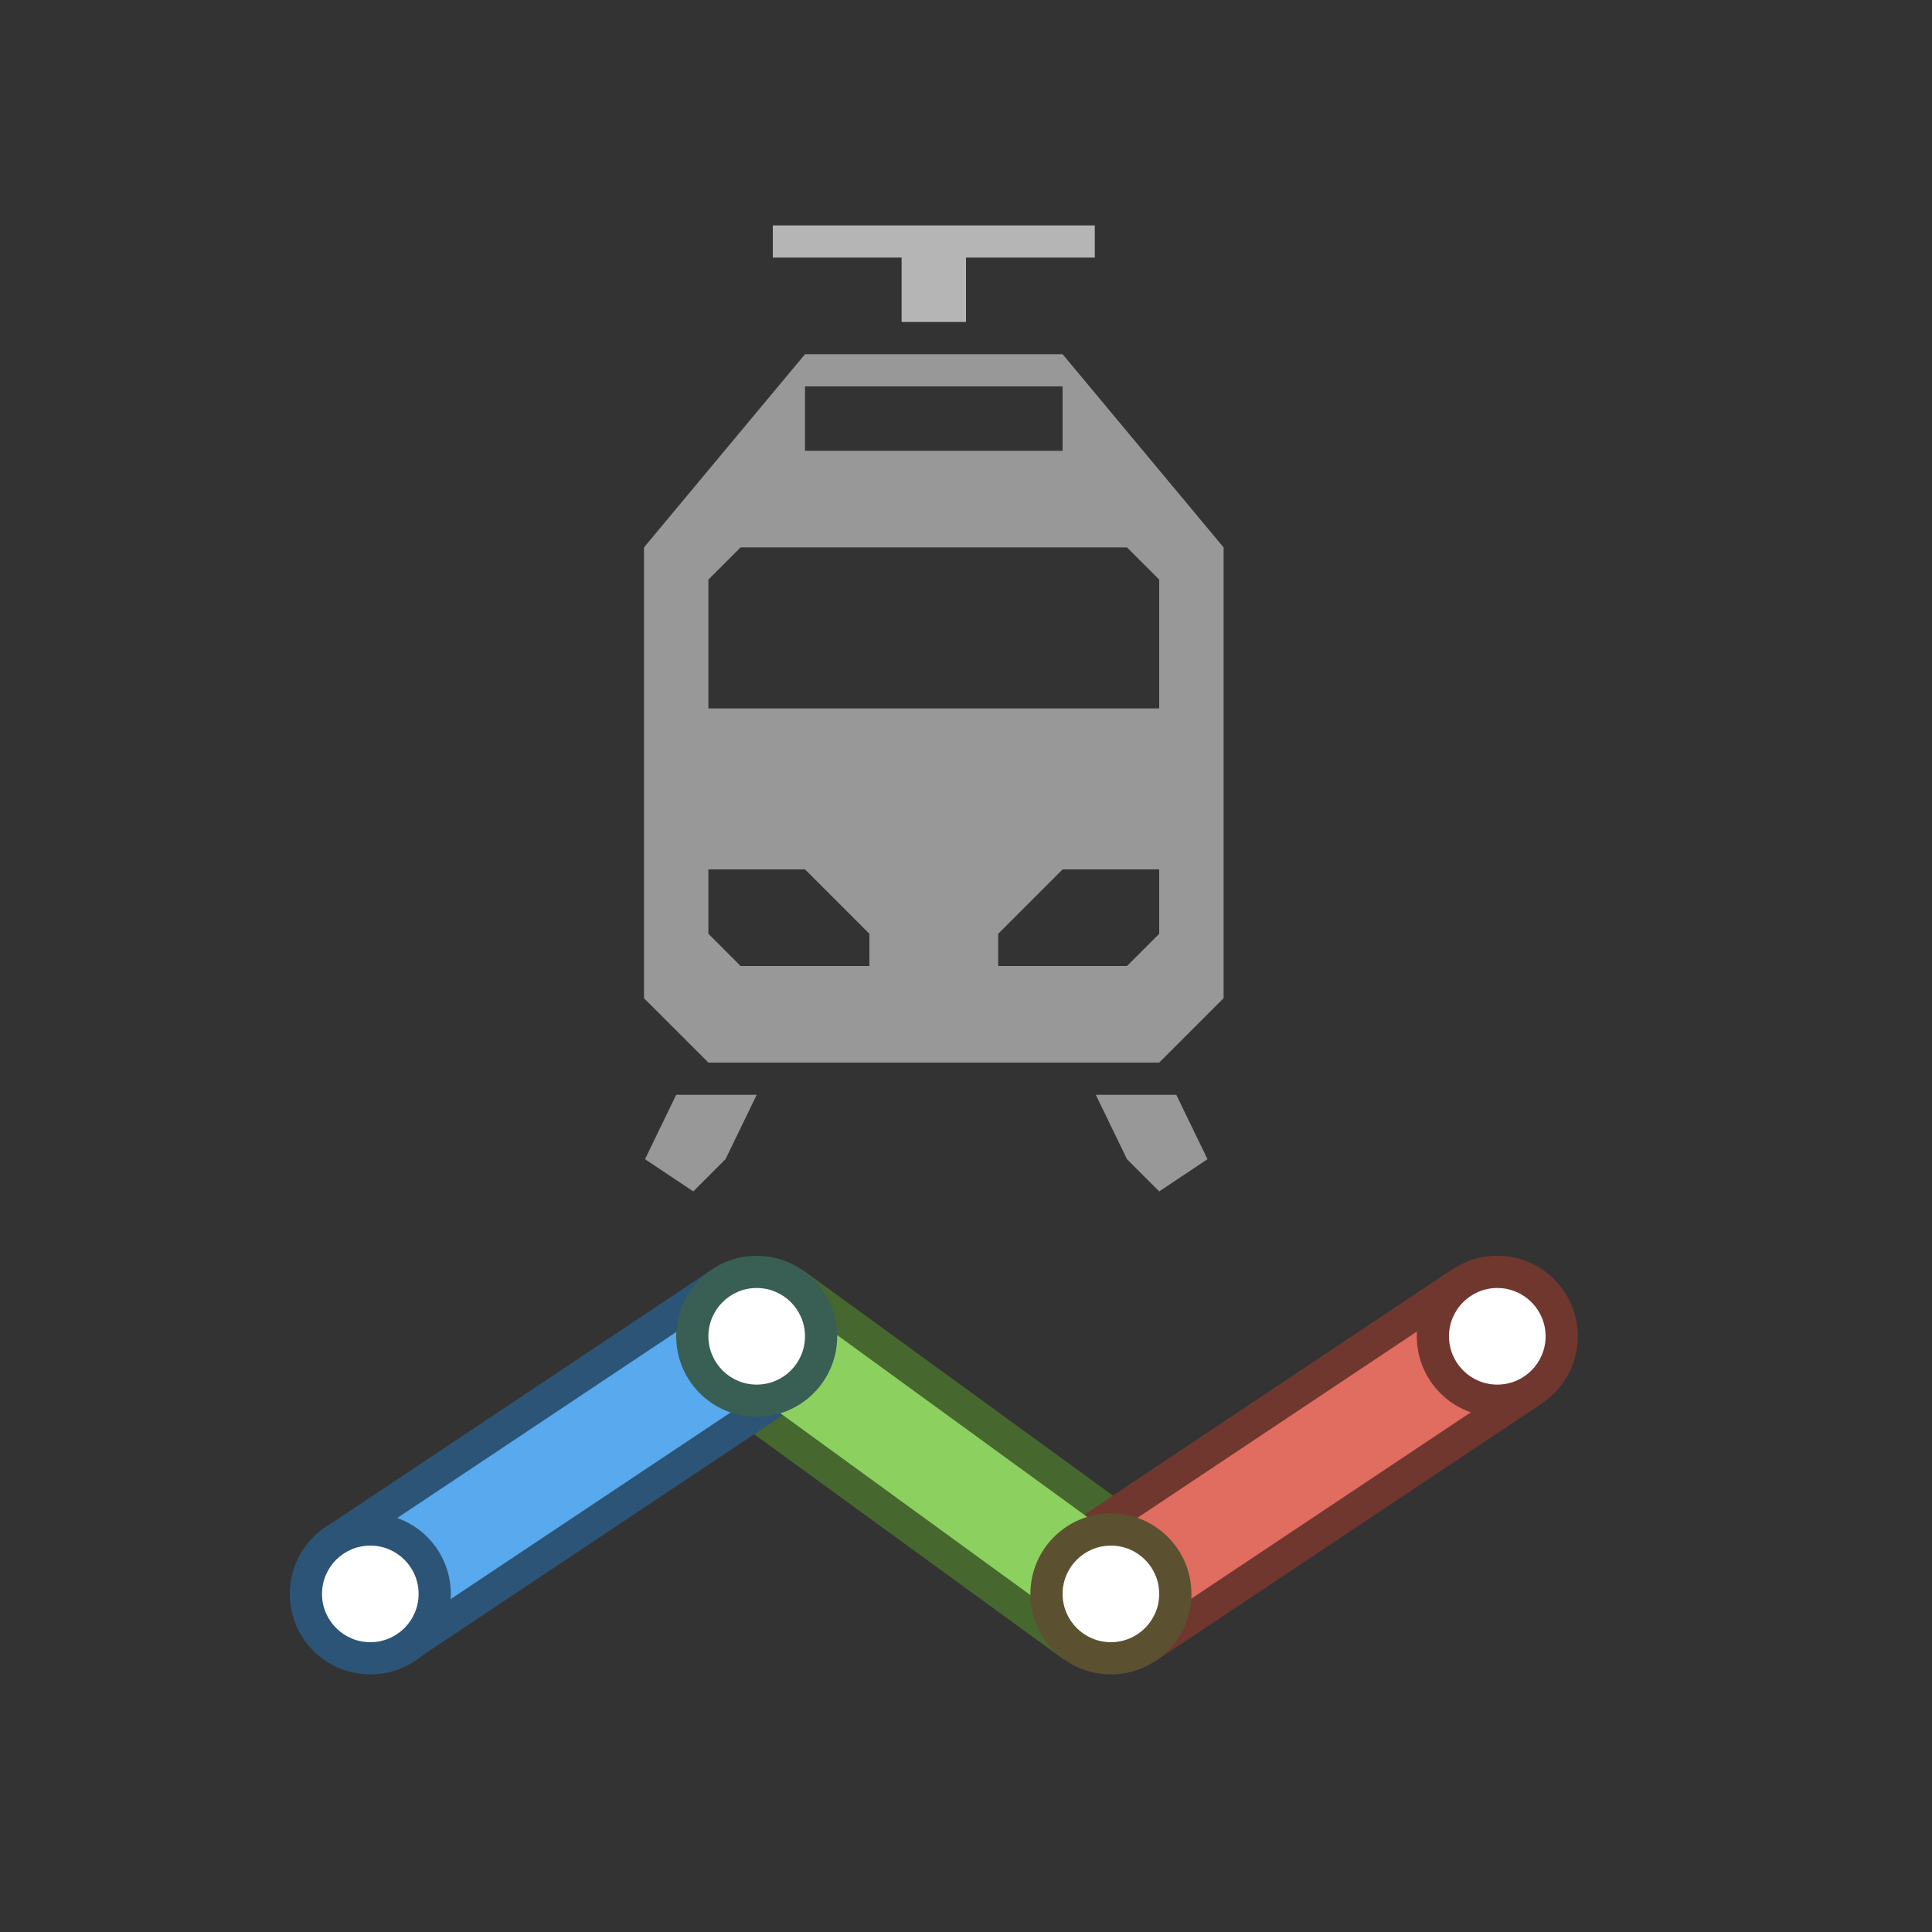<?xml version="1.0" encoding="UTF-8"?>
<!DOCTYPE svg PUBLIC "-//W3C//DTD SVG 1.1//EN" "http://www.w3.org/Graphics/SVG/1.1/DTD/svg11.dtd">
<svg version="1.1" xmlns="http://www.w3.org/2000/svg" xmlns:xlink="http://www.w3.org/1999/xlink" x="0" y="0" width="60" height="60" viewBox="0 0 60 60">
    <rect x="0" y="0" width="60" height="60" fill="#333333" stroke="none"/>
    <g>
      <path d="M35.969,47.469 L33.031,51.531 L22.031,43.531 L24.969,39.469 z" fill="#46682F"/>
      <path d="M33.125,47.406 L35.875,51.594 L47.875,43.594 L45.125,39.406 z" fill="#70372F"/>
      <path d="M10.125,47.419 L12.875,51.575 L24.875,43.575 L22.125,39.419 z" fill="#2C5476"/>
      <path d="M35.375,48.281 L33.625,50.719 L22.625,42.719 L24.375,40.281 z" fill="#8CD05F"/>
      <path d="M33.656,48.25 L35.344,50.75 L47.344,42.75 L45.656,40.25 z" fill="#E06D5F"/>
      <path d="M10.656,48.263 L12.344,50.763 L24.344,42.763 L22.656,40.263 z" fill="#58A9ED"/>
      <path d="M49,41.5 C49,42.881 47.881,44 46.5,44 C45.119,44 44,42.881 44,41.5 C44,40.119 45.119,39 46.5,39 C47.881,39 49,40.119 49,41.5 z" fill="#70372F"/>
      <path d="M14,49.5 C14,50.881 12.881,52 11.5,52 C10.119,52 9,50.881 9,49.5 C9,48.119 10.119,47 11.5,47 C12.881,47 14,48.119 14,49.5 z" fill="#2C5476"/>
      <path d="M26,41.5 C26,42.881 24.881,44 23.5,44 C22.119,44 21,42.881 21,41.5 C21,40.119 22.119,39 23.5,39 C24.881,39 26,40.119 26,41.5 z" fill="#395E53"/>
      <path d="M37,49.5 C37,50.881 35.881,52 34.5,52 C33.119,52 32,50.881 32,49.5 C32,48.119 33.119,47 34.5,47 C35.881,47 37,48.119 37,49.5 z" fill="#5B502F"/>
      <path d="M48,41.5 C48,42.328 47.328,43 46.5,43 C45.672,43 45,42.328 45,41.5 C45,40.672 45.672,40 46.5,40 C47.328,40 48,40.672 48,41.5 z" fill="#FFFFFF"/>
      <path d="M36,49.5 C36,50.328 35.328,51 34.5,51 C33.672,51 33,50.328 33,49.5 C33,48.672 33.672,48 34.5,48 C35.328,48 36,48.672 36,49.5 z" fill="#FFFFFF"/>
      <path d="M25,41.5 C25,42.328 24.328,43 23.5,43 C22.672,43 22,42.328 22,41.5 C22,40.672 22.672,40 23.5,40 C24.328,40 25,40.672 25,41.5 z" fill="#FFFFFF"/>
      <path d="M13,49.5 C13,50.328 12.328,51 11.5,51 C10.672,51 10,50.328 10,49.5 C10,48.672 10.672,48 11.5,48 C12.328,48 13,48.672 13,49.5 z" fill="#FFFFFF"/>
    </g>
    <g>
      <path d="M34.031,34 L35,36 L36,37 L37.5,36 L36.531,34 z" fill="#989898"/>
      <path d="M23.5,34 L22.531,36 L21.531,37 L20.031,36 L21,34 z" fill="#989898"/>
      <path d="M25,11 L20,17 L20,31 L22,33 L36,33 L38,31 L38,17 L33,11 L25,11 z M25,12 L33,12 L33,14 L25,14 L25,12 z M23,17 L25,17 L33,17 L35,17 L36,18 L36,22 L33,22 L25,22 L22,22 L22,18 L23,17 z M22,27 L25,27 L27,29 L27,30 L23,30 L22,29 L22,27 z M33,27 L36,27 L36,29 L35,30 L31,30 L31,29 L33,27 z" fill="#989898"/>
      <path d="M24,7 L24,8 L28,8 L28,10 L30,10 L30,8 L34,8 L34,7 z" fill="#B5B5B5"/>
    </g>
</svg>
